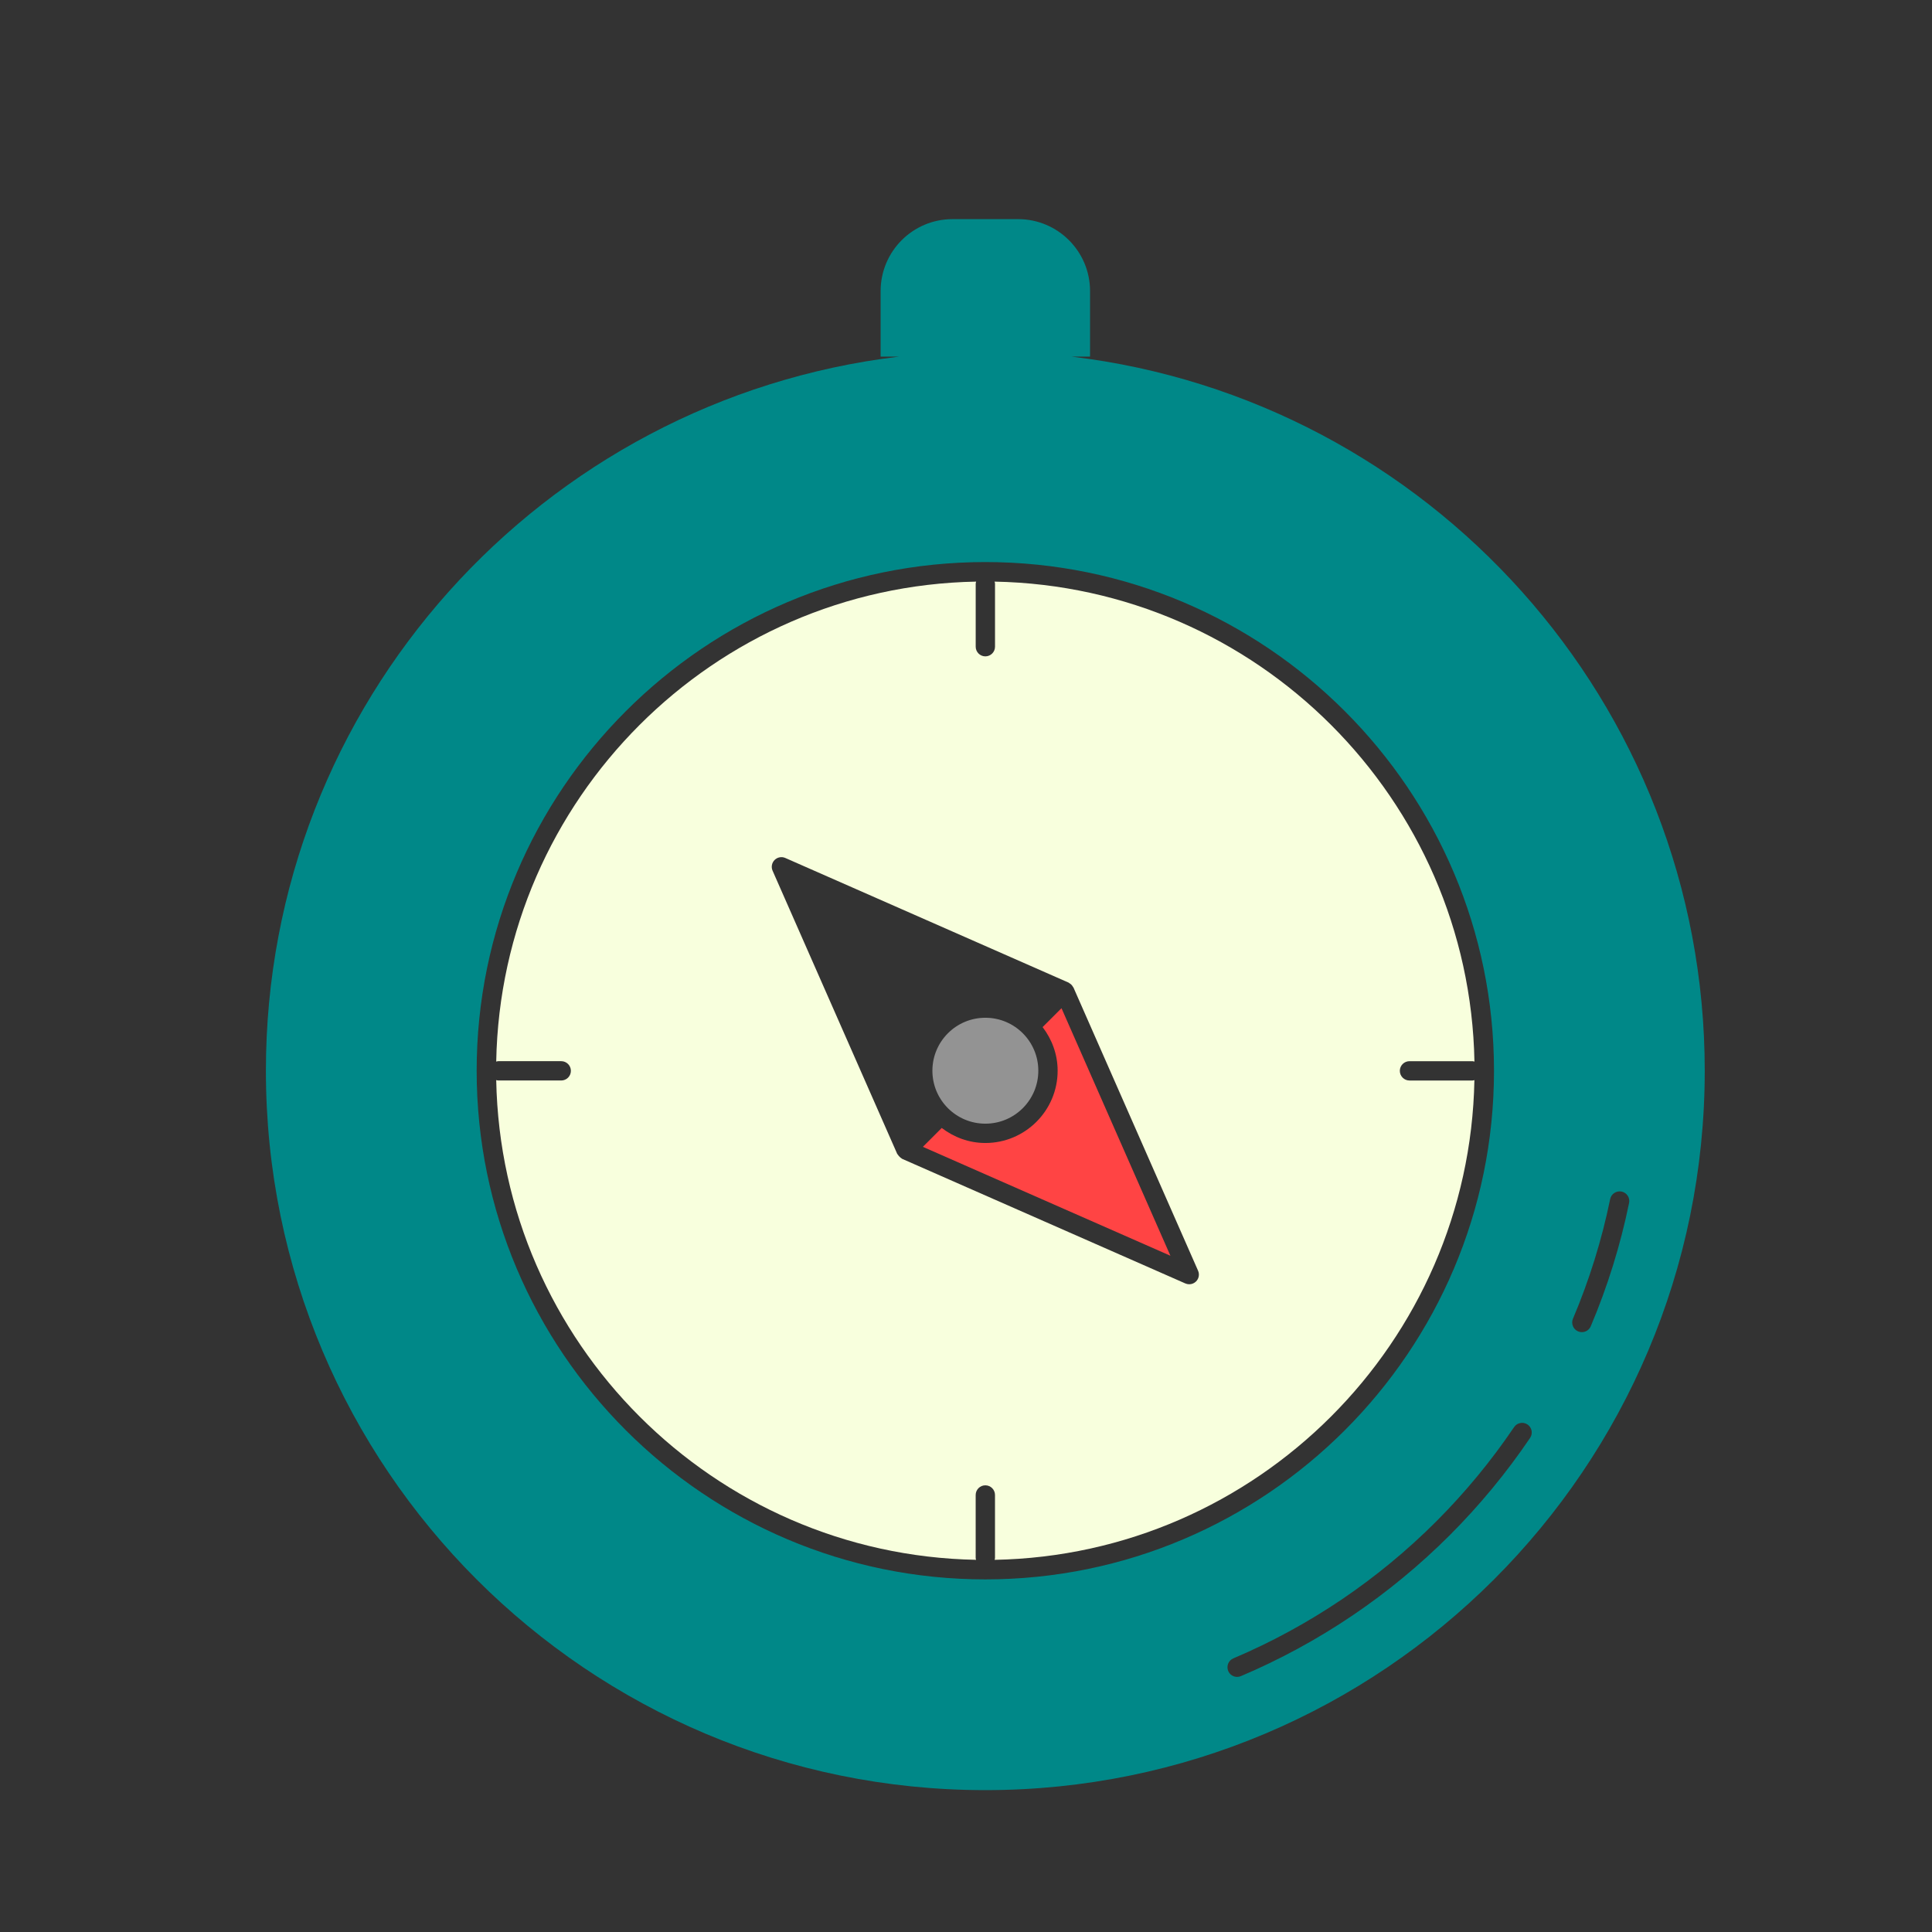 <svg version="1.1" id="Layer_1" xmlns="http://www.w3.org/2000/svg" xmlns:xlink="http://www.w3.org/1999/xlink" x="0px" y="0px"
	 width="100px" height="100px" viewBox="0 0 100 100" enable-background="new 0 0 100 100" xml:space="preserve">
<rect x="0" y="0" width="100" height="100" fill="#333333" stroke="none"/>
<g>
	<circle fill="#939393" cx="51.002" cy="55.42" r="2.741"/>
	<path fill="#f8ffdd" d="M76.216,55.927h-3.261c-0.276,0-0.5-0.224-0.5-0.5s0.224-0.5,0.5-0.5h3.261
		c0.036,0,0.067,0.013,0.101,0.021C76.066,41.36,65.067,30.359,51.48,30.104c0.008,0.036,0.022,0.069,0.022,0.108v3.261
		c0,0.276-0.224,0.5-0.5,0.5s-0.5-0.224-0.5-0.5v-3.261c0-0.039,0.014-0.072,0.022-0.108c-13.588,0.253-24.589,11.255-24.84,24.843
		c0.035-0.007,0.067-0.021,0.104-0.021h3.261c0.276,0,0.5,0.224,0.5,0.5s-0.224,0.5-0.5,0.5h-3.261
		c-0.037,0-0.069-0.013-0.104-0.021c0.258,13.583,11.254,24.577,24.837,24.831c-0.007-0.032-0.02-0.062-0.02-0.096V77.38
		c0-0.276,0.224-0.5,0.5-0.5s0.5,0.224,0.5,0.5v3.261c0,0.034-0.013,0.064-0.02,0.096c13.582-0.255,24.577-11.249,24.834-24.831
		C76.283,55.914,76.251,55.927,76.216,55.927z M61.908,66.327c-0.096,0.096-0.224,0.146-0.354,0.146
		c-0.068,0-0.137-0.014-0.201-0.042l-14.657-6.449c-0.014-0.006-0.021-0.02-0.035-0.027c-0.028-0.015-0.049-0.036-0.074-0.057
		c-0.046-0.039-0.083-0.08-0.113-0.132c-0.009-0.016-0.027-0.023-0.034-0.04l-6.451-14.658c-0.083-0.188-0.042-0.409,0.104-0.555
		s0.367-0.188,0.555-0.104l14.658,6.449c0.025,0.011,0.042,0.031,0.064,0.045c0.022,0.014,0.044,0.027,0.064,0.045
		c0.044,0.04,0.078,0.085,0.105,0.136c0.006,0.011,0.018,0.018,0.023,0.03l6.45,14.658C62.095,65.96,62.054,66.181,61.908,66.327z"
		/>
	<path fill="#ff4444" d="M53.965,53.162c0.481,0.63,0.778,1.407,0.778,2.258c0,2.063-1.678,3.741-3.741,3.741
		c-0.852,0-1.628-0.297-2.258-0.778l-0.976,0.977l12.812,5.637l-5.637-12.812L53.965,53.162z"/>
	<path fill="#008888" d="M55.47,18.459h0.951v-3.393c0-2.056-1.668-3.724-3.724-3.724h-3.393c-2.057,0-3.723,1.667-3.723,3.724
		v3.393h0.95c-18.457,2.209-32.768,17.91-32.768,36.961c0,20.565,16.672,37.237,37.237,37.237c20.565,0,37.237-16.672,37.237-37.237
		C88.238,36.369,73.926,20.668,55.47,18.459z M24.672,55.42c0-14.518,11.811-26.328,26.329-26.328
		c14.518,0,26.328,11.811,26.328,26.328S65.519,81.749,51.001,81.749C36.483,81.749,24.672,69.938,24.672,55.42z M79.197,74.426
		c-1.217,1.8-2.616,3.494-4.156,5.034s-3.235,2.939-5.035,4.156c-1.825,1.233-3.77,2.29-5.778,3.14
		c-0.063,0.027-0.129,0.04-0.195,0.04c-0.194,0-0.38-0.114-0.46-0.305c-0.107-0.254,0.011-0.548,0.266-0.655
		c1.949-0.825,3.836-1.851,5.608-3.047c1.748-1.182,3.393-2.54,4.888-4.035s2.853-3.14,4.035-4.888
		c0.155-0.228,0.465-0.289,0.694-0.134C79.292,73.887,79.352,74.197,79.197,74.426z M82.337,68.647
		c-0.081,0.191-0.266,0.305-0.46,0.305c-0.065,0-0.131-0.013-0.195-0.04c-0.254-0.108-0.373-0.401-0.266-0.655
		c0.844-1.992,1.492-4.075,1.926-6.193c0.056-0.27,0.318-0.443,0.59-0.389c0.271,0.055,0.445,0.32,0.389,0.59
		C83.874,64.447,83.207,66.595,82.337,68.647z"/>
</g>
</svg>
